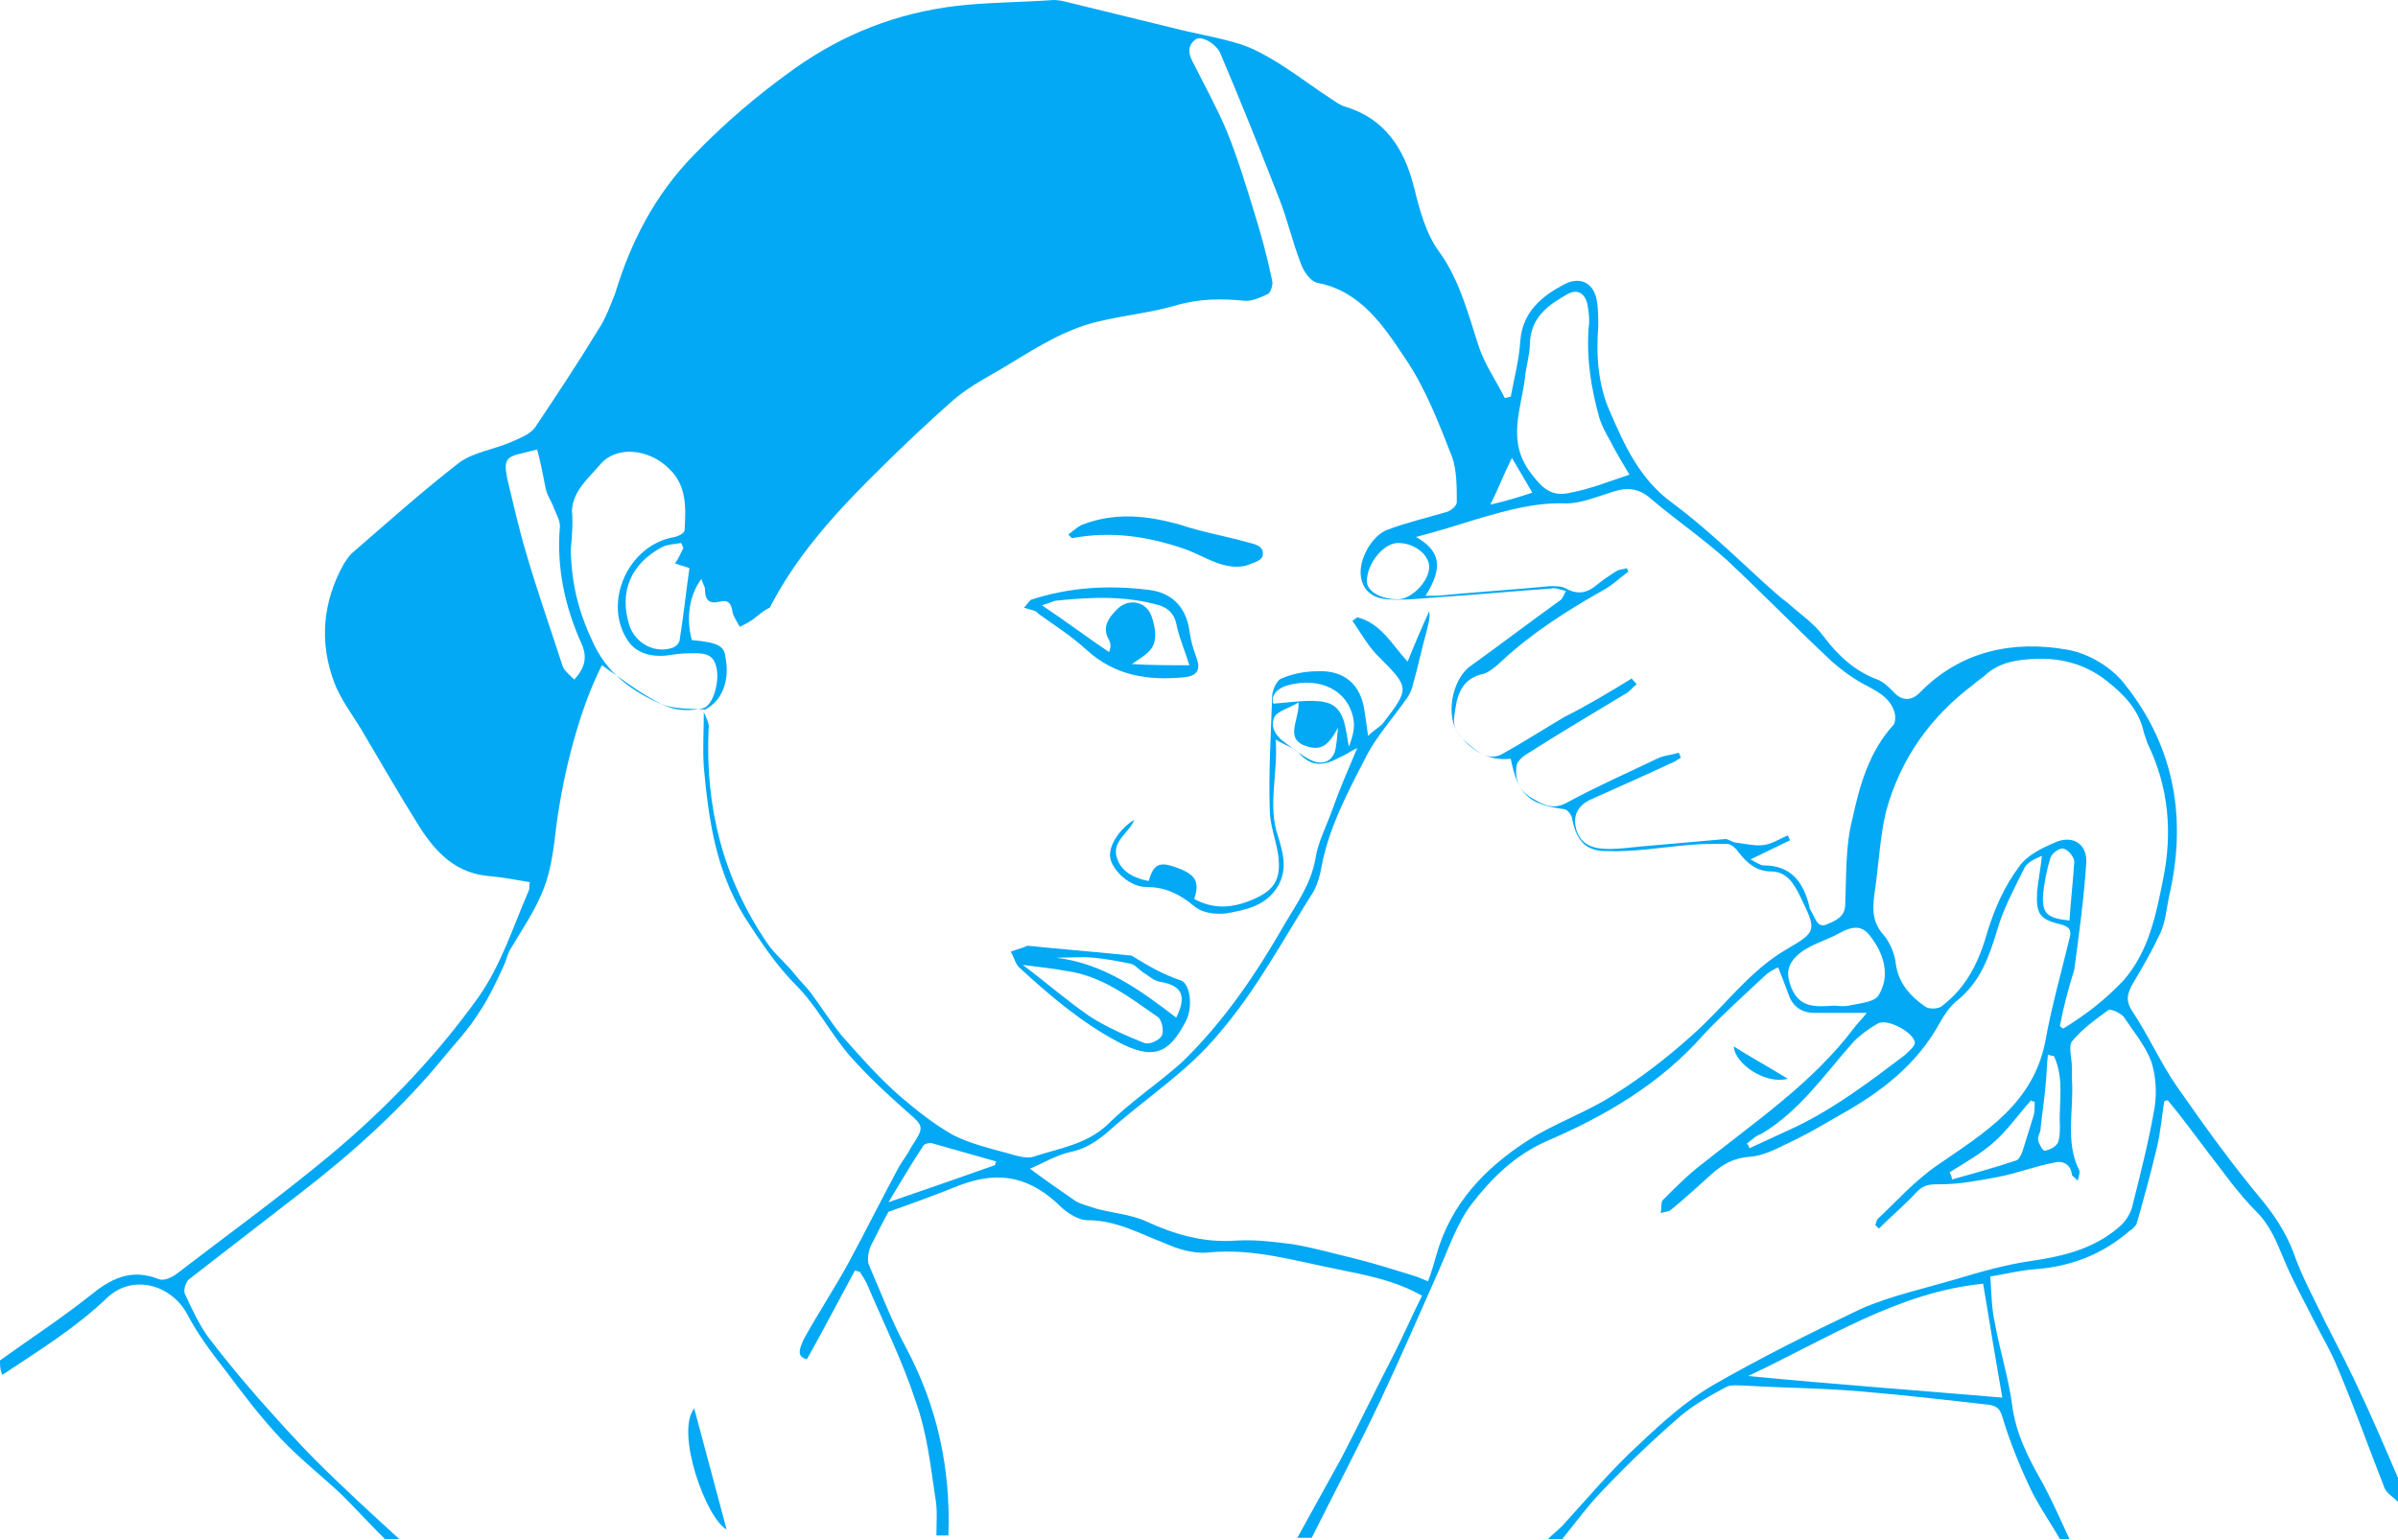 <?xml version="1.0" encoding="utf-8"?>
<!-- Generator: Adobe Illustrator 18.1.1, SVG Export Plug-In . SVG Version: 6.00 Build 0)  -->
<!DOCTYPE svg PUBLIC "-//W3C//DTD SVG 1.1//EN" "http://www.w3.org/Graphics/SVG/1.1/DTD/svg11.dtd">
<svg version="1.1" id="Layer_1" xmlns="http://www.w3.org/2000/svg" xmlns:xlink="http://www.w3.org/1999/xlink" x="0px" y="0px"
	 viewBox="0 0 200 128.5" style="enable-background:new 0 0 200 128.5;" xml:space="preserve">
<style type="text/css">
	.st0{fill:#03A9F4;}
</style>
<g id="acne-girl">
	<path class="st0" d="M0,113.5c2.5-1.8,5.1-3.5,7.5-5.4c1.7-1.4,3.4-2.3,5.7-1.4c0.4,0.2,1.1-0.1,1.5-0.4c3.9-3,7.9-5.9,11.7-9
		c5.1-4.1,9.7-8.8,13.5-14.1c1.9-2.7,2.9-5.9,4.2-8.9c0.1-0.2,0-0.4,0.1-0.7c-1.2-0.2-2.2-0.4-3.3-0.5c-2.8-0.2-4.5-1.9-5.9-4.1
		c-1.7-2.7-3.3-5.5-4.9-8.2c-0.8-1.3-1.7-2.5-2.2-3.8c-1.3-3.4-1-6.8,0.8-10c0.2-0.3,0.4-0.6,0.6-0.8c3-2.6,5.9-5.2,9-7.6
		c1.2-0.9,3-1.1,4.5-1.8c0.7-0.3,1.4-0.6,1.8-1.1c1.8-2.7,3.6-5.4,5.3-8.2c0.6-0.9,1-2,1.4-3c1.3-4.3,3.3-8.2,6.5-11.5
		c2.6-2.7,5.4-5.1,8.5-7.3c4.1-2.9,8.5-4.6,13.4-5.2C82.2,0.2,85,0.2,87.9,0c0.4,0,0.8,0.1,1.2,0.2c2.9,0.7,5.7,1.4,8.6,2.1
		c1.9,0.5,3.9,0.8,5.8,1.4c1.2,0.4,2.4,1.1,3.5,1.8c1.4,0.9,2.7,1.9,4.1,2.8c0.3,0.2,0.7,0.5,1.1,0.6c3.3,1,4.9,3.5,5.7,6.6
		c0.5,2,1,4,2.2,5.6c1.7,2.4,2.4,5.3,3.3,8c0.5,1.4,1.4,2.7,2.1,4.1c0.2,0,0.3-0.1,0.5-0.1c0.3-1.6,0.7-3.1,0.8-4.7
		c0.2-2.4,1.8-3.7,3.7-4.7c1.4-0.7,2.5,0,2.7,1.5c0.1,0.7,0.1,1.3,0.1,2c-0.2,2.5,0,5,1,7.2c1.2,2.8,2.5,5.6,5.1,7.5
		c2.7,2,5.2,4.4,7.7,6.7c0.7,0.6,1.3,1.2,2,1.7c1,0.9,2.2,1.7,3,2.8c1.2,1.6,2.6,2.9,4.5,3.6c0.5,0.2,0.9,0.6,1.3,1
		c0.7,0.8,1.5,0.8,2.2,0.1c3.4-3.5,7.8-4.4,12.3-3.6c1.8,0.3,3.8,1.5,4.9,3c4.1,5.2,5.1,11.2,3.6,17.6c-0.2,1-0.3,2.1-0.7,3
		c-0.7,1.5-1.5,2.9-2.4,4.4c-0.4,0.8-0.5,1.3,0,2.1c1.4,2.1,2.4,4.4,3.8,6.4c2.3,3.3,4.6,6.5,7.2,9.6c1.2,1.5,2.1,3,2.7,4.8
		c0.5,1.3,1.1,2.5,1.7,3.7c1,2.1,2.1,4.1,3.1,6.2c1.3,2.7,2.5,5.5,3.7,8.3c0,0.7,0,1.3,0,2c-0.4-0.4-0.9-0.7-1.1-1.1
		c-1.3-3.3-2.5-6.7-3.9-10c-0.6-1.5-1.4-2.8-2.1-4.2c-0.8-1.6-1.7-3.2-2.4-4.9c-0.6-1.4-1.1-2.8-2.3-4c-1.6-1.6-2.9-3.5-4.3-5.3
		c-1-1.3-2-2.7-3.1-4c-0.1,0-0.2,0-0.3,0.1c-0.2,1.3-0.3,2.5-0.6,3.8c-0.5,2.1-1.1,4.3-1.7,6.4c-0.1,0.2-0.4,0.5-0.6,0.6
		c-2.3,2-5,3-8,3.2c-1.2,0.1-2.4,0.4-3.6,0.6c0.1,1.5,0.1,2.7,0.4,4c0.4,2.2,1.1,4.4,1.4,6.6c0.3,2.5,1.4,4.6,2.6,6.7
		c0.8,1.5,1.5,3.1,2.2,4.6c-0.2,0-0.5,0-0.8,0c-0.8-1.4-1.8-2.8-2.5-4.3c-0.9-1.9-1.7-3.9-2.3-5.9c-0.2-0.7-0.5-0.9-1.1-1
		c-3.5-0.4-7-0.8-10.5-1.1c-3.3-0.3-6.6-0.3-9.8-0.5c-0.5,0-1.2-0.1-1.6,0.1c-1.3,0.7-2.6,1.4-3.8,2.4c-2.2,1.9-4.3,3.9-6.3,6
		c-1.3,1.3-2.4,2.8-3.6,4.3c-0.4,0-0.8,0-1.2,0c0.4-0.4,0.8-0.7,1.2-1.1c2.1-2.3,4.1-4.7,6.4-6.8c1.9-1.8,3.9-3.6,6.1-4.9
		c4-2.3,8.2-4.4,12.4-6.4c2.5-1.1,5.3-1.7,8-2.5c2-0.6,4.1-1.2,6.2-1.5c2.7-0.4,5.2-1,7.3-2.8c0.5-0.4,0.9-1,1.1-1.6
		c0.7-2.8,1.4-5.5,1.9-8.4c0.2-1.3,0.1-2.7-0.3-3.9c-0.5-1.3-1.5-2.5-2.3-3.7c-0.3-0.3-1.1-0.7-1.3-0.5c-1.1,0.8-2.2,1.6-3,2.6
		c-0.3,0.4,0,1.4,0,2.1c0,0.3,0,0.7,0,1c0.2,2.5-0.6,5.2,0.6,7.6c0.1,0.2,0,0.4-0.1,0.9c-0.3-0.3-0.5-0.4-0.5-0.5
		c-0.1-0.9-0.8-1.2-1.5-1c-1.6,0.3-3.1,0.9-4.7,1.2c-1.6,0.3-3.2,0.6-4.7,0.6c-0.9,0-1.4,0-2,0.6c-1,1.1-2.2,2.1-3.2,3.1
		c-0.1-0.1-0.2-0.2-0.3-0.3c0.1-0.2,0.1-0.4,0.2-0.5c1.6-1.5,3.1-3.2,5-4.5c3.9-2.7,8-5.1,9-10.4c0.5-2.8,1.3-5.6,2-8.5
		c0.2-0.7,0-1-0.8-1.2c-1.7-0.4-2-0.9-1.9-2.7c0.1-1,0.3-2,0.4-3c-0.7,0.3-1.3,0.6-1.5,1.1c-0.8,1.6-1.7,3.3-2.2,5
		c-0.7,2.3-1.4,4.4-3.4,6c-0.6,0.5-1,1.1-1.4,1.8c-1.9,3.5-4.9,5.8-8.3,7.7c-1.2,0.7-2.4,1.4-3.6,2c-1.3,0.6-2.6,1.4-3.9,1.5
		c-1.4,0.1-2.3,0.6-3.3,1.5c-1.1,1-2.2,2-3.3,2.9c-0.2,0.2-0.6,0.2-0.9,0.3c0.1-0.4,0-0.9,0.2-1.1c1.1-1.1,2.2-2.2,3.4-3.1
		c4.4-3.5,9.1-6.7,12.5-11.2c0.3-0.4,0.7-0.8,1.1-1.3c-1.6,0-3,0-4.4,0c-0.9,0-1.6-0.4-2-1.2c-0.3-0.8-0.6-1.6-1-2.6
		c-0.4,0.2-0.8,0.4-1.1,0.7c-1.7,1.6-3.5,3.2-5.1,4.9c-3.6,4.1-8.2,6.8-13.1,8.9c-2.7,1.2-4.6,3.1-6.3,5.3c-1.2,1.6-1.9,3.7-2.7,5.5
		c-1.6,3.6-3.2,7.3-4.9,10.9c-1.8,3.8-3.8,7.6-5.7,11.4c-0.4,0-0.8,0-1.2,0c1.2-2.2,2.5-4.5,3.7-6.7c1.5-2.9,2.9-5.8,4.4-8.7
		c0.8-1.6,1.5-3.2,2.3-4.8c-2.3-1.3-4.6-1.7-7-2.2c-3.6-0.7-7.1-1.8-10.9-1.4c-1.2,0.1-2.5-0.3-3.6-0.8c-2.1-0.8-4-1.9-6.4-1.9
		c-0.7,0-1.5-0.5-2.1-1c-2.6-2.6-5.2-3.2-8.6-1.9c-2,0.8-3.9,1.5-5.9,2.2c-0.5,0.9-1,1.9-1.5,2.9c-0.2,0.5-0.3,1.2-0.1,1.6
		c1,2.3,1.9,4.7,3.1,6.9c2.6,4.9,3.7,10.1,3.5,15.6c-0.3,0-0.7,0-1,0c0-1.1,0.1-2.2-0.1-3.2c-0.4-2.7-0.7-5.4-1.6-7.9
		c-1.1-3.4-2.7-6.6-4.1-9.9c-0.2-0.4-0.4-0.7-0.6-1c-0.1,0-0.3-0.1-0.4-0.1c-1.3,2.4-2.6,4.9-4,7.4c-0.9-0.2-0.6-0.9-0.3-1.6
		c1.2-2.2,2.6-4.3,3.8-6.5c1.4-2.6,2.8-5.4,4.2-8c0.3-0.5,0.7-1,1-1.6c1.1-1.7,1.1-1.7-0.4-3c-1.7-1.5-3.3-3-4.8-4.7
		c-1.6-1.9-2.7-4.1-4.4-5.8c-1.7-1.7-3-3.7-4.3-5.7c-2.4-3.9-3-8.1-3.4-12.5c-0.1-1.5,0-3.1,0-4.6c0.2,0.5,0.5,1,0.4,1.4
		c-0.3,6.5,1.2,12.5,4.9,17.9c0.6,0.9,1.6,1.7,2.3,2.6c0.4,0.5,0.9,1,1.3,1.5c0.9,1.2,1.7,2.5,2.6,3.6c1.5,1.7,3.1,3.5,4.8,5
		c1.4,1.2,2.9,2.4,4.5,3.3c1.4,0.7,3,1.1,4.5,1.5c0.7,0.2,1.6,0.5,2.2,0.3c2.1-0.7,4.4-1,6.2-2.7c1.9-1.9,4.2-3.4,6.2-5.2
		c3.5-3.4,6.2-7.4,8.6-11.6c1-1.7,2.1-3.2,2.5-5.3c0.2-1.4,0.9-2.7,1.4-4.1c0.6-1.7,1.3-3.3,2.1-5.2c-0.6,0.3-1,0.6-1.5,0.8
		c-1.1,0.6-2.2,0.9-3.3-0.3c-0.4-0.5-1.2-0.7-2-1.2c0.2,2.9-0.7,5.5,0.2,8.1c0.4,1.3,0.8,2.7,0,4.1c-1,1.7-2.7,2-4.3,2.3
		c-0.9,0.1-2,0-2.7-0.6c-1.2-1-2.4-1.6-4-1.6c-1.4,0-2.8-1.4-3-2.4c-0.2-1,0.8-2.5,2-3.2c-0.4,1.1-2,1.8-1.4,3.3
		c0.4,1.1,1.5,1.6,2.6,1.8c0.4-1.4,0.9-1.6,2.1-1.2c1.8,0.6,2.2,1.2,1.7,2.7c1.5,0.8,2.9,0.8,4.5,0.2c2.1-0.8,2.8-1.7,2.5-3.9
		c-0.2-1.3-0.7-2.5-0.7-3.8c-0.1-3.1,0.1-6.2,0.2-9.4c0-0.5,0.4-1.4,0.8-1.5c0.9-0.4,2-0.6,3-0.6c2.2-0.1,3.6,1.1,3.9,3.3
		c0.1,0.6,0.2,1.3,0.3,2.1c0.5-0.5,0.9-0.7,1.2-1c2.3-3,2.3-3-0.4-5.7c-0.8-0.8-1.4-1.9-2.1-2.9c0.1-0.1,0.3-0.2,0.4-0.3
		c2,0.5,2.9,2.3,4.2,3.7c0.6-1.5,1.2-2.9,1.8-4.2c0.1,0.6-0.1,1.1-0.2,1.6c-0.4,1.4-0.7,2.9-1.1,4.3c-0.1,0.5-0.3,1-0.6,1.4
		c-1.1,1.6-2.5,3.1-3.4,4.9c-1.5,2.9-3.1,5.9-3.7,9.2c-0.1,0.6-0.3,1.3-0.6,1.9c-2.6,4.1-4.8,8.3-8,12c-2.5,3-5.7,5.1-8.6,7.6
		c-1.1,1-2.2,1.9-3.7,2.2c-1.3,0.3-2.4,1-3.4,1.4c1.2,0.9,2.5,1.8,3.8,2.7c0.5,0.3,1.1,0.4,1.6,0.6c1.4,0.4,3,0.5,4.3,1.1
		c2.4,1.1,4.8,1.8,7.5,1.6c1.6-0.1,3.1,0.1,4.7,0.3c1.8,0.3,3.5,0.8,5.2,1.2c1.6,0.4,3.2,0.9,4.8,1.4c0.4,0.1,0.8,0.3,1.3,0.5
		c0.3-0.8,0.5-1.5,0.7-2.2c1.2-4.3,4.1-7.3,7.7-9.6c2.2-1.4,4.8-2.3,7-3.7c2.4-1.5,4.6-3.2,6.7-5.1c2.6-2.3,4.7-5.3,7.8-7.1
		c2.6-1.5,2.5-1.6,1.1-4.5c-0.5-1-1.1-2-2.4-2c-1.2,0-2-0.7-2.7-1.6c-0.2-0.3-0.6-0.7-1-0.7c-1.1,0-2.2,0-3.2,0.1
		c-2.3,0.2-4.6,0.6-6.9,0.5c-1.8,0-2.5-1.1-2.8-2.8c-0.1-0.3-0.4-0.7-0.7-0.7c-2.9-0.4-3.8-1.2-4.4-4.2c-1.8,0.2-3.2-0.6-4.3-2
		c-1.2-1.5-0.6-4.6,0.9-5.7c2.5-1.8,5-3.7,7.5-5.5c0.2-0.1,0.3-0.4,0.5-0.8c-0.5-0.1-0.9-0.3-1.2-0.2c-3,0.2-6,0.5-9.1,0.7
		c-1.5,0.1-3.1,0.3-4.6,0.2c-1.1-0.1-2-0.6-2.2-1.9c-0.2-1.4,0.9-3.4,2.2-3.9c1.6-0.6,3.3-1,5-1.5c0.3-0.1,0.8-0.5,0.8-0.8
		c0-1.3,0-2.7-0.4-3.8c-1.1-2.8-2.2-5.7-3.9-8.2c-1.8-2.7-3.7-5.6-7.3-6.3c-0.6-0.1-1.2-1-1.4-1.6c-0.7-1.8-1.1-3.6-1.8-5.4
		c-1.6-4.1-3.2-8.1-4.9-12.1c-0.3-0.8-1.6-1.6-2.1-1.2c-0.8,0.6-0.5,1.4-0.1,2.1c0.9,1.8,1.9,3.6,2.7,5.5c0.9,2.2,1.6,4.5,2.3,6.8
		c0.6,1.9,1.1,3.8,1.5,5.7c0.1,0.3-0.1,0.9-0.3,1.1c-0.6,0.3-1.3,0.6-1.9,0.6c-2-0.2-3.9-0.2-5.9,0.4c-2.1,0.6-4.2,0.8-6.3,1.3
		c-2.7,0.6-5.1,2.1-7.4,3.5c-1.6,1-3.3,1.8-4.7,3c-2.4,2.1-4.7,4.3-7,6.6c-3.3,3.3-6.3,6.7-8.4,10.8c-0.5,0.2-0.9,0.6-1.3,0.9
		c-0.4,0.3-0.8,0.5-1.2,0.7c-0.2-0.4-0.5-0.8-0.6-1.2c-0.1-0.7-0.3-1.1-1.1-0.9c-0.8,0.2-1.2-0.1-1.2-1c0-0.3-0.2-0.5-0.3-0.9
		c-1,1.3-1.3,3.3-0.8,5.1c2.2,0.2,2.7,0.5,2.8,1.4c0.4,2-0.3,3.7-1.7,4.4c-1.2-0.1-2.6,0-3.7-0.5c-1.8-0.9-3.3-2.1-4.9-3.2
		c-1.8,3.5-3.2,8.8-3.8,13.4c-0.2,1.7-0.4,3.5-1,5.1c-0.7,1.9-1.9,3.6-2.9,5.3c-0.2,0.4-0.3,0.9-0.5,1.3c-0.6,1.3-1.2,2.6-2,3.8
		C39,86,38,87,37.1,88.1c-3.5,4.3-7.6,8-12,11.4c-3.1,2.4-6.2,4.8-9.3,7.2c-0.3,0.2-0.5,0.9-0.4,1.2c0.6,1.3,1.2,2.6,2,3.7
		c1.3,1.7,2.7,3.4,4.1,5c1.6,1.8,3.2,3.6,4.9,5.3c2.2,2.2,4.6,4.4,6.9,6.5c-0.4,0-0.8,0-1.2,0c-1.2-1.2-2.4-2.5-3.6-3.7
		c-1.7-1.6-3.5-3-5.1-4.7c-1.7-1.8-3.2-3.8-4.7-5.8c-1.1-1.4-2.2-2.9-3-4.4c-1.3-2.6-4.6-3.6-6.8-1.5c-2.6,2.5-5.7,4.4-8.7,6.4
		C0,114.3,0,113.9,0,113.5z M136.1,56.6c0.1,0.2,0.3,0.3,0.4,0.5c-0.3,0.2-0.5,0.5-0.8,0.7c-2.8,1.7-5.7,3.4-8.5,5.2
		c-0.3,0.2-0.6,0.5-0.7,0.8c-0.2,1.2,0.2,2.2,1.3,2.8c1,0.6,1.8,1,3,0.3c2.4-1.3,4.9-2.4,7.4-3.6c0.6-0.3,1.2-0.3,1.8-0.5
		c0.1,0.1,0.1,0.3,0.2,0.4c-0.3,0.2-0.6,0.4-0.9,0.5c-2.1,1-4.2,1.9-6.4,2.9c-1,0.4-1.7,1.1-1.5,2.3c0.2,1.2,1,1.8,2.2,1.9
		c1.1,0.1,2.3-0.1,3.5-0.2c2.3-0.2,4.5-0.4,6.8-0.6c0.3,0,0.6,0.3,0.9,0.3c0.8,0.1,1.6,0.3,2.3,0.2c0.7-0.1,1.3-0.5,2-0.8
		c0.1,0.1,0.1,0.3,0.2,0.4c-1,0.5-2.1,1-3.3,1.6c0.4,0.2,0.8,0.5,1.1,0.5c2.3,0,3.3,1.4,3.8,3.4c0,0.2,0.1,0.3,0.2,0.5
		c0.3,0.5,0.5,1.4,1.3,1c0.7-0.3,1.5-0.6,1.5-1.7c0.1-2.4,0-4.8,0.6-7.1c0.6-2.8,1.4-5.6,3.4-7.8c0.2-0.2,0.2-0.8,0.1-1.1
		c-0.4-1.3-1.6-1.8-2.7-2.4c-0.9-0.5-1.7-1.1-2.5-1.8c-3-2.8-5.8-5.7-8.8-8.5c-2-1.8-4.2-3.3-6.2-5c-1-0.9-1.9-1.1-3.2-0.7
		c-1.3,0.4-2.7,1-4,1c-2.6-0.1-5,0.6-7.4,1.3c-1.6,0.5-3.2,1-5.1,1.5c2.5,1.4,1.9,3.1,0.8,4.9c0.5,0,0.8,0,1,0
		c3.1-0.3,6.3-0.5,9.4-0.8c0.4,0,1,0,1.3,0.2c1.1,0.6,1.9,0.3,2.7-0.4c0.5-0.4,1.1-0.8,1.6-1.1c0.2-0.1,0.5-0.1,0.8-0.2
		c0,0.1,0.1,0.2,0.1,0.3c-0.7,0.5-1.4,1.2-2.2,1.6c-3,1.7-5.8,3.5-8.3,5.8c-0.4,0.4-1,0.9-1.5,1.1c-2,0.4-2.3,1.9-2.5,3.5
		c-0.2,1.2,0.5,1.8,1.2,2.4c0.8,0.7,1.7,1.4,2.8,0.8c1.8-1,3.5-2.1,5.2-3.1C132.5,58.8,134.3,57.7,136.1,56.6z M171.8,85.6
		c0.1,0.1,0.2,0.2,0.3,0.2c1.8-1.1,3.5-2.4,5-4c2.1-2.4,2.7-5.4,3.3-8.4c0.8-3.9,0.5-7.7-1.3-11.4c-0.1-0.3-0.2-0.6-0.3-0.9
		c-0.4-1.9-1.7-3.2-3.1-4.3c-1.9-1.5-4.1-2-6.5-1.8c-1.4,0.1-2.6,0.4-3.6,1.3c-0.3,0.3-0.7,0.5-1,0.8c-3.6,2.7-6.1,6.2-7.3,10.6
		c-0.5,2.1-0.6,4.3-0.9,6.4c-0.2,1.4-0.4,2.7,0.7,3.9c0.5,0.6,0.9,1.5,1,2.3c0.2,1.7,1.2,2.8,2.5,3.7c0.3,0.2,1.1,0.2,1.4-0.1
		c2.1-1.6,3.1-3.8,3.8-6.3c0.6-1.9,1.4-3.7,2.6-5.3c0.7-1,2-1.6,3.2-2.1c1.4-0.5,2.5,0.3,2.4,1.8c-0.2,3-0.6,5.9-1,8.9
		C172.5,82.5,172.1,84,171.8,85.6z M47.6,45.9c0.1,3.1,0.7,5.3,2,8c1.3,2.6,3.6,4.1,6.2,5.1c0.8,0.3,1.9,0.3,2.8,0.1
		c0.9-0.2,1.5-2.4,1.1-3.6c-0.3-1.1-1.3-1-2.2-1c-0.7,0-1.3,0.1-2,0.2c-1.2,0.1-2.4-0.2-3.1-1.2c-2.2-3.2,0-8.1,3.9-8.7
		c0.3-0.1,0.8-0.3,0.8-0.6c0.1-1.8,0.2-3.7-1.3-5.1c-1.7-1.7-4.4-1.9-5.7-0.4c-1,1.2-2.3,2.2-2.4,3.9C47.8,43.7,47.7,44.8,47.6,45.9
		z M167,116.6c-0.6-3.4-1.1-6.5-1.6-9.5c-7.1,0.7-13,4.6-19.6,7.7C153.1,115.5,160,116,167,116.6z M135.9,39.6c-0.6-1-1.2-2-1.7-3
		c-0.3-0.5-0.6-1.1-0.8-1.7c-0.7-2.5-1.1-5-0.9-7.6c0.1-0.6,0-1.3-0.1-1.9c-0.2-0.9-0.8-1.3-1.6-0.9c-1.6,0.9-3.1,1.9-3.2,4.1
		c0,0.9-0.3,1.9-0.4,2.8c-0.3,2.7-1.6,5.4,0.5,8.1c0.9,1.2,1.7,2,3.3,1.6C132.6,40.8,134.1,40.2,135.9,39.6z M44.8,37.5
		c-0.4,0.1-0.8,0.2-1.2,0.3c-1.4,0.3-1.6,0.6-1.3,2.1c0.5,2.1,1,4.3,1.6,6.3c0.9,3.1,2,6.2,3,9.3c0.1,0.4,0.6,0.8,1,1.2
		c0.9-1,1.1-1.9,0.6-3c-1.4-3.1-2.1-6.4-1.8-9.8c0-0.5-0.3-1-0.5-1.5c-0.2-0.6-0.6-1.1-0.7-1.7C45.3,39.7,45.1,38.6,44.8,37.5z
		 M153,83.9c0.2,0,0.7,0.1,1.2,0c0.9-0.2,2.2-0.3,2.5-0.9c0.9-1.5,0.5-3.2-0.5-4.6c-0.6-0.9-1.2-1.4-2.7-0.6c-1.2,0.7-2.7,1-3.7,2
		c-0.8,0.8-0.8,1.6-0.4,2.6C150.1,84.1,151.4,84,153,83.9z M145.7,95.4c0.1,0.1,0.2,0.3,0.2,0.4c1.3-0.6,2.6-1.2,3.9-1.8
		c3.3-1.6,6.2-3.8,9.1-6c0.3-0.3,0.8-0.7,0.8-1c0-0.8-2.3-2.1-3.1-1.6c-0.7,0.4-1.4,0.9-2,1.5c-2.4,2.7-4.5,5.8-7.7,7.7
		C146.5,94.7,146.1,95.1,145.7,95.4z M57,45.7c-0.1-0.1-0.1-0.3-0.2-0.4c-0.5,0.1-1,0.1-1.5,0.3c-2.7,1.4-3.7,3.8-2.8,6.6
		c0.5,1.5,2.2,2.4,3.7,1.8c0.2-0.1,0.5-0.4,0.5-0.7c0.3-1.9,0.5-3.8,0.8-5.9c-0.2-0.1-0.7-0.2-1.2-0.4C56.6,46.6,56.8,46.1,57,45.7z
		 M74.1,100.3c3.2-1.1,6.1-2.1,8.9-3.1c0-0.1,0-0.2,0.1-0.3c-1.8-0.5-3.5-1-5.3-1.5c-0.2-0.1-0.7,0-0.8,0.2
		C76,97.1,75.2,98.5,74.1,100.3z M116.6,50c1.1,0,2.6-1.5,2.6-2.7c0-1-1.2-2-2.6-2c-1.2,0-2.6,1.7-2.6,3.2
		C114,49.3,115.1,50,116.6,50z M169.7,91.9c-0.1,0-0.2,0-0.3-0.1c-1,1.1-1.9,2.4-3,3.4c-1.1,1-2.5,1.8-3.8,2.6
		c0.1,0.2,0.2,0.4,0.2,0.6c1.8-0.5,3.6-1,5.4-1.6c0.2-0.1,0.4-0.5,0.5-0.8c0.3-1,0.6-1.9,0.9-2.9C169.7,92.8,169.7,92.3,169.7,91.9z
		 M172.6,76.8c0.1-1.6,0.3-3.3,0.4-4.9c0-0.4-0.5-1-0.9-1.1c-0.3-0.1-1,0.4-1.1,0.8c-0.3,1-0.5,2-0.6,3
		C170.3,76.2,170.7,76.6,172.6,76.8z M106.2,58.7c1.6-0.1,3.1-0.4,4.4-0.1c1.6,0.4,1.6,2.2,1.9,3.7c0.3-0.8,0.5-1.5,0.4-2.2
		c-0.4-2.5-2.8-3.7-5.6-2.9C106.4,57.5,106,58.1,106.2,58.7z M171.3,88.1c-0.2,0-0.4-0.1-0.5-0.1c-0.1,0.9-0.1,1.7-0.2,2.6
		c-0.1,1.2-0.3,2.4-0.4,3.5c0,0.4-0.3,0.7-0.2,1.1c0.1,0.3,0.4,0.9,0.6,0.8c0.4-0.1,0.8-0.3,1-0.6c0.2-0.4,0.2-1,0.2-1.5
		C171.7,92,172.2,90,171.3,88.1z M111.6,60.7c-0.8,1.5-1.4,1.9-2.5,1.6c-2.1-0.6-0.7-2.2-0.8-3.7c-0.8,0.5-1.7,0.7-2,1.2
		c-0.4,0.8,0.1,1.6,0.8,2.1c0.7,0.5,1.4,1.1,2.2,1.5c0.8,0.4,1.6,0.3,2-0.6C111.5,62.2,111.5,61.4,111.6,60.7z M127.8,41.1
		c-0.6-1-1.1-1.9-1.7-2.9c-0.7,1.4-1.1,2.5-1.8,3.9C125.6,41.8,126.6,41.5,127.8,41.1z"/>
	<path class="st0" d="M57.9,117.5l2.7,10.1C58.9,126.7,56.3,119.5,57.9,117.5z"/>
	<path class="st0" d="M149.1,90c-1.8,0.5-4.4-1.2-4.5-2.7C146,88.2,147.5,89,149.1,90z"/>
	<path class="st0" d="M85.4,50.7c0.3-0.3,0.5-0.7,0.7-0.7c3.1-1,6.3-1.2,9.6-0.8c2,0.2,3.2,1.4,3.5,3.4c0.1,0.8,0.3,1.5,0.6,2.3
		c0.4,1.1-0.1,1.5-1,1.6c-3,0.3-5.8-0.1-8.2-2.3c-1.2-1.1-2.6-2-4-3C86.4,50.9,86,50.9,85.4,50.7z M99.2,55.5
		c-0.4-1.3-0.9-2.4-1.1-3.5c-0.2-0.9-0.8-1.3-1.4-1.5c-2.8-0.8-5.6-0.7-8.5-0.4c-0.3,0-0.6,0.2-1.3,0.4c2.1,1.4,3.8,2.7,5.6,3.9
		c0.2-0.5,0.1-0.8,0-1c-0.6-1-0.1-1.8,0.6-2.5c0.9-1,2.4-0.8,2.9,0.4c0.3,0.8,0.5,1.8,0.2,2.5c-0.3,0.7-1.1,1.1-1.8,1.6
		C95.9,55.5,97.5,55.5,99.2,55.5z"/>
	<path class="st0" d="M85.7,78.9c2.9,0.3,5.6,0.5,8.4,0.8c0.1,0,0.3,0,0.4,0.1c1.3,0.8,2.5,1.5,4,2c0.8,0.3,1,2.3,0.4,3.4
		c-1.4,2.7-2.7,3.3-5.7,1.7c-3-1.6-5.6-3.8-8.1-6.1c-0.4-0.3-0.5-0.9-0.8-1.4C84.8,79.2,85.3,79.1,85.7,78.9z M85.3,80.5
		c2,1.5,3.7,3,5.6,4.3c1.4,0.9,3,1.6,4.5,2.2c0.4,0.2,1.3-0.2,1.5-0.6c0.2-0.4,0-1.4-0.4-1.6c-2.3-1.6-4.6-3.4-7.6-3.8
		C87.9,80.8,86.8,80.7,85.3,80.5z M98.1,84.9c0.9-1.8,0.5-2.7-1.4-3c-0.5-0.1-0.9-0.5-1.4-0.8c-0.3-0.2-0.6-0.6-1-0.7
		c-1-0.2-2-0.4-3.1-0.5c-1-0.1-2.1,0-3.1,0C92.1,80.4,95.1,82.6,98.1,84.9z"/>
	<path class="st0" d="M89.1,44.6c0.4-0.3,0.7-0.6,1.1-0.8c2.8-1.1,5.5-0.8,8.3,0c1.8,0.6,3.6,0.9,5.4,1.4c0.7,0.2,1.6,0.3,1.4,1.2
		c-0.1,0.4-0.9,0.6-1.4,0.8c-1.9,0.4-3.4-0.8-5.1-1.4c-3.2-1.1-6.2-1.5-9.4-0.9C89.3,44.8,89.2,44.7,89.1,44.6z"/>
</g>
</svg>

